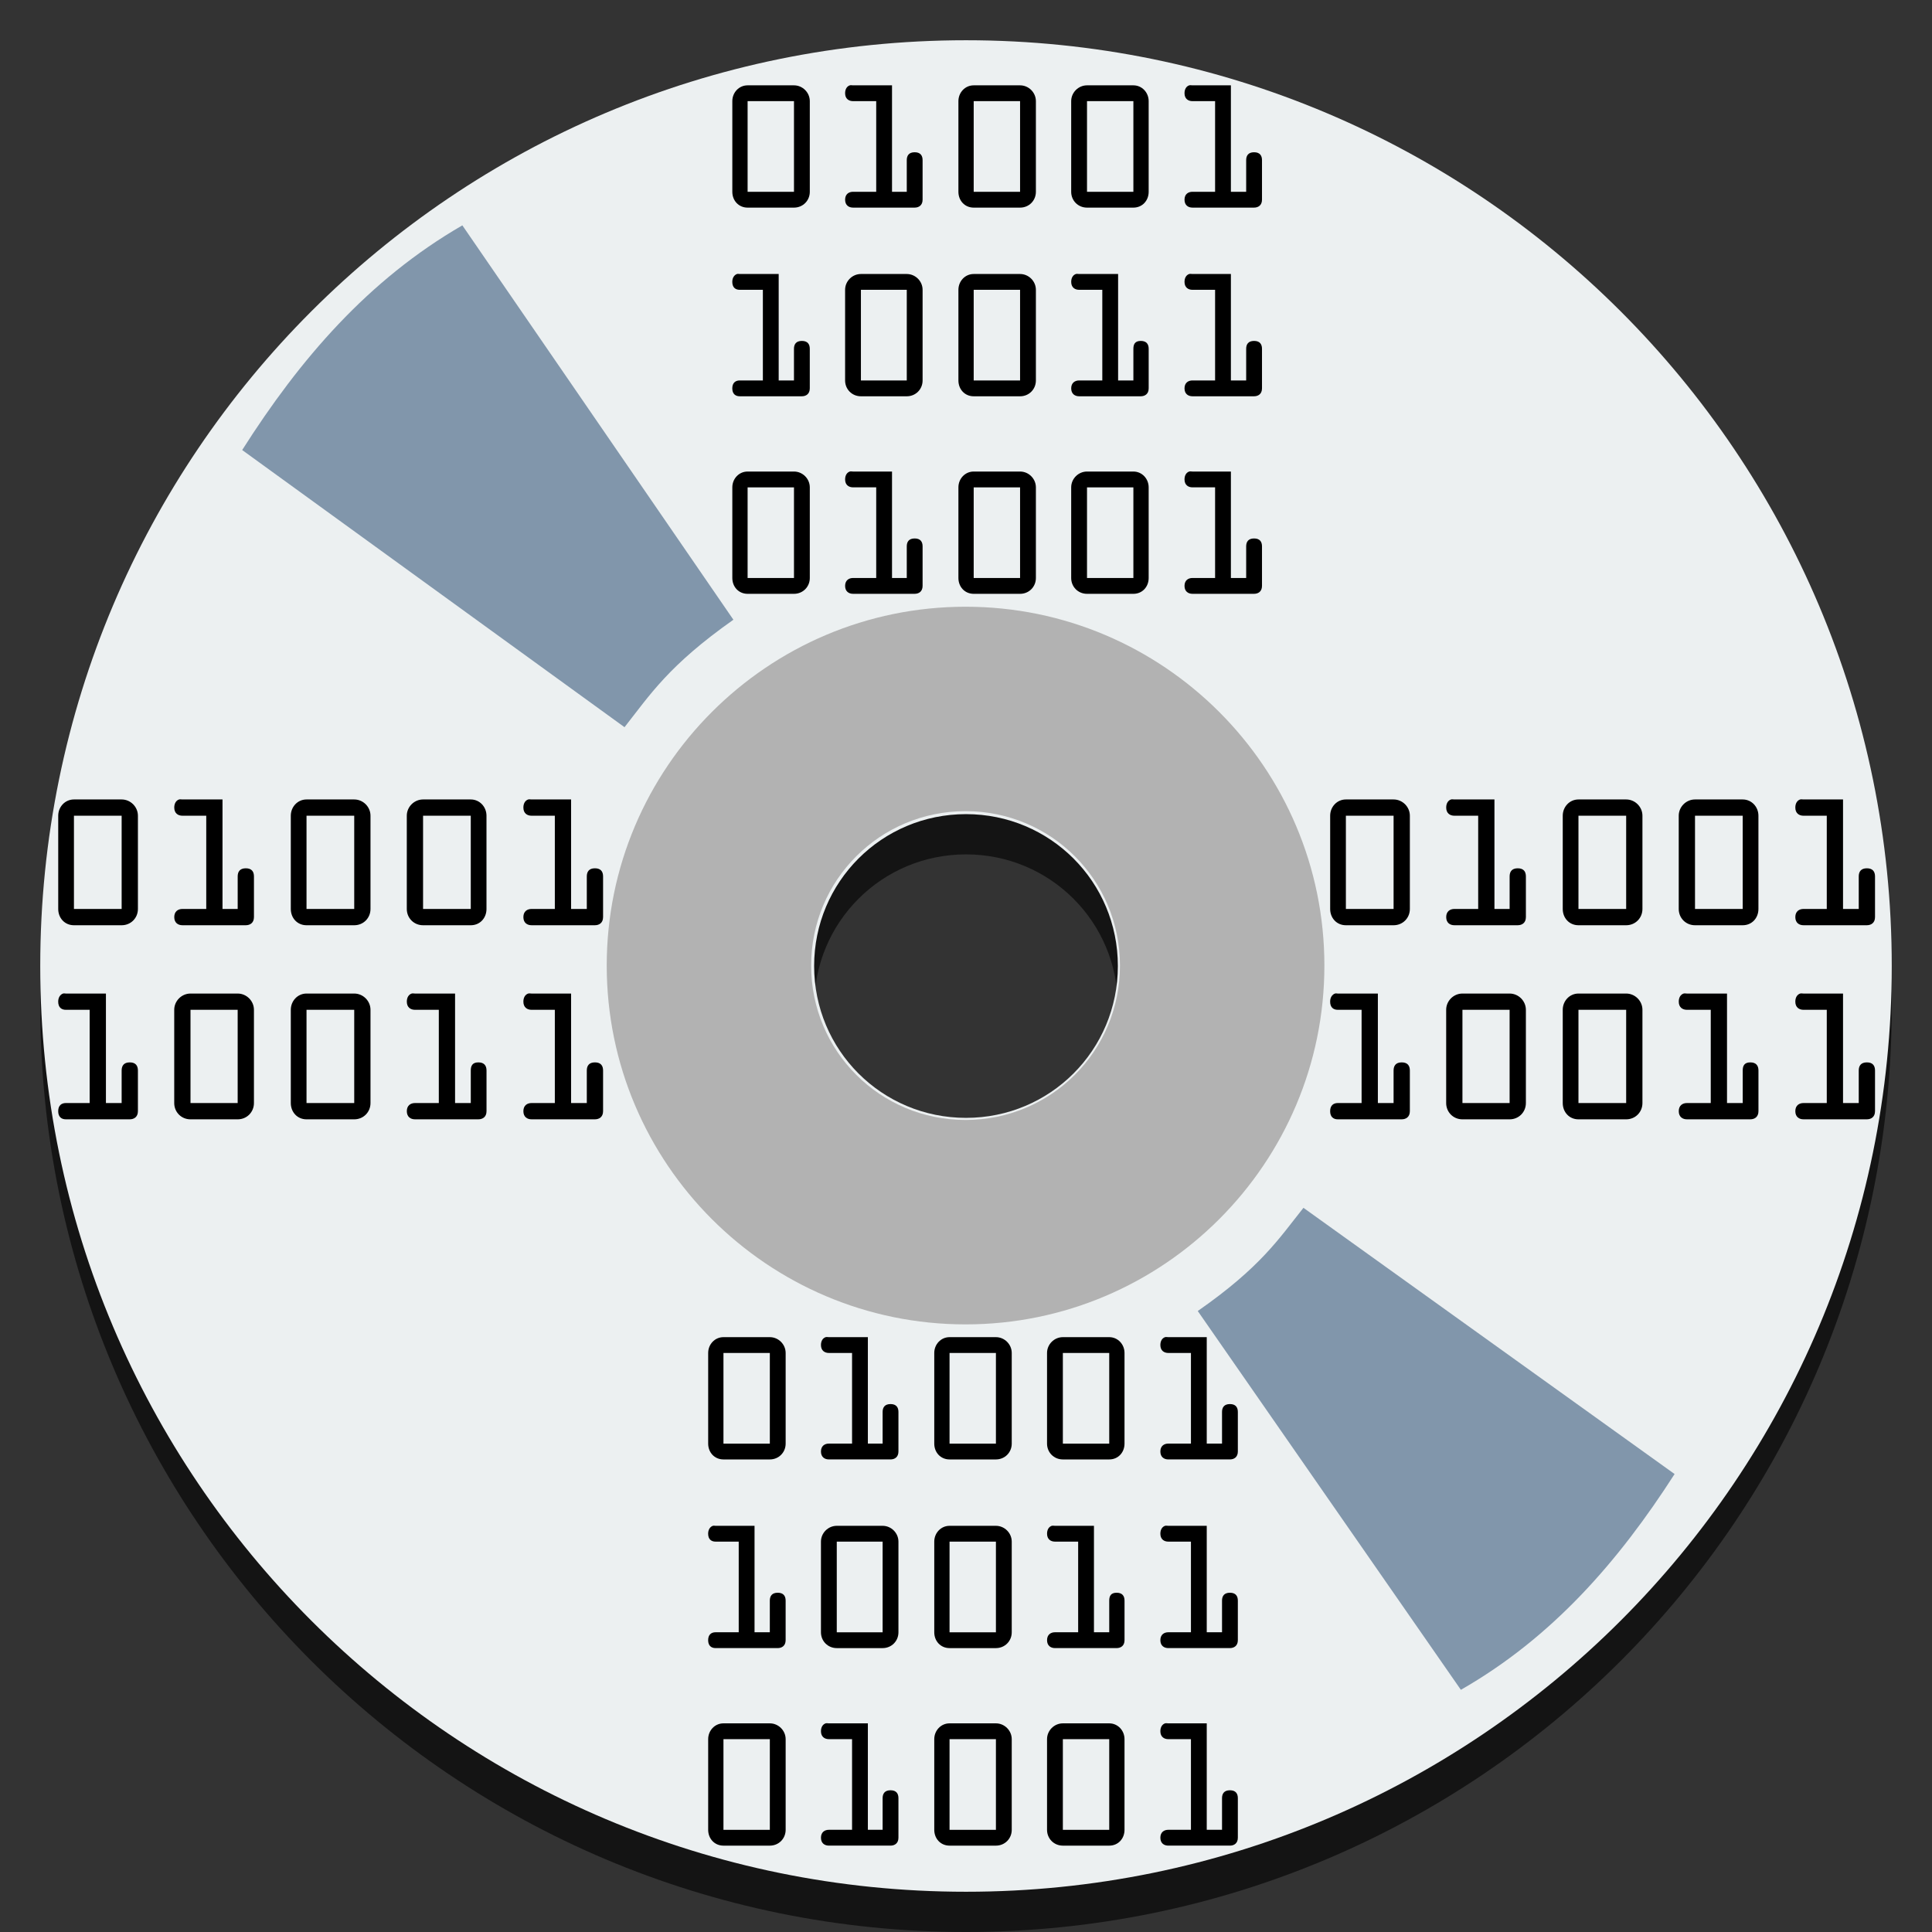 <svg width="48" version="1.1" xmlns="http://www.w3.org/2000/svg" height="48">
<rect width="100%" height="100%" fill="#333333" stroke="none"/>
<g style="fill-rule:evenodd" id="g5">
<g style="stroke:#003bc3;stroke-linecap:square;stroke-width:0" id="g7">
<g style="stroke-miterlimit:2" id="g9">
<path style="opacity:.6" id="path4157" d="m 24,2 c -12.707,0 -23,10.293 -23,23 0,12.707 10.293,23 23,23 12.707,0 23,-10.293 23,-23 0,-12.707 -10.293,-23 -23,-23 Z  m 0,19.227 c 2.091,0 3.773,1.682 3.773,3.773 0,2.091 -1.682,3.773 -3.773,3.773 -2.091,0 -3.773,-1.682 -3.773,-3.773 0,-2.091 1.682,-3.773 3.773,-3.773 z "/>
<path style="fill:#ecf0f1" id="shape011" d="m 24,1 c -12.707,0 -23,10.293 -23,23 1.55431e-15,12.707 10.293,23 23,23 12.707,0 23,-10.293 23,-23 0,-12.707 -10.293,-23 -23,-23 Z  m 0,19.227 c 2.091,0 3.773,1.682 3.773,3.773 0,2.091 -1.682,3.773 -3.773,3.773 -2.091,0 -3.773,-1.682 -3.773,-3.773 0,-2.091 1.682,-3.773 3.773,-3.773 z "/>
<path style="fill:#b2b2b2" id="shape11" d="m 23.989,15.074 c -4.917,0 -8.915,3.998 -8.915,8.915 0,4.917 3.998,8.915 8.915,8.915 4.917,0 8.915,-3.998 8.915,-8.915 0,-4.917 -3.998,-8.915 -8.915,-8.915 z  m 0,5.079 c 2.126,0 3.836,1.71 3.836,3.836 0,2.126 -1.71,3.836 -3.836,3.836 -2.126,0 -3.836,-1.71 -3.836,-3.836 0,-2.126 1.71,-3.836 3.836,-3.836 z "/>
</g>
<g style="fill:#8196ab;stroke-linejoin:bevel" id="g14">
<path id="shape0" d="m 29.758,32.572 c 1.564,-1.091 2.008,-1.788 2.626,-2.564 l 9.221,6.614 c -1.394,2.171 -3.04,4.063 -5.31,5.361 z "/>
<path id="shape1" d="m 18.221,15.397 c -1.611,1.136 -2.069,1.862 -2.705,2.67 l -9.499,-6.886 c 1.436,-2.261 3.132,-4.231 5.47,-5.582 Z "/>
</g>
</g>
<g style="stroke:none" id="g18">
<g id="g4293" transform="matrix(0.431,0,0,0.431,30.515,-3.75)">
<path id="path4295" d="m 6.782,54.785 c -0.513,0 -0.906,0.425 -0.906,0.938 v 5.375 c 0,0.522 0.375,0.938 0.906,0.938 h 2.75 c 0.53,0 0.938,-0.416 0.938,-0.938 v -5.375 c 0,-0.512 -0.425,-0.938 -0.938,-0.938 h -2.75 z  m 0,.938 2.75,0 0,5.375 -2.75,0 0,-5.375 z "/>
<path id="path4297" d="m 12.846,54.785 c 0.055,-0.018 0.127,0 0.188,0 h 2.312 v 6.312 h 0.875 v -1.875 c 0,-0.27 0.124,-0.469 0.469,-0.469 0.345,0 0.469,0.199 0.469,0.469 v 2.344 c 0,0.335 -0.226,0.469 -0.469,0.469 h -3.656 c -0.242,0 -0.469,-0.133 -0.469,-0.469 0,-0.335 0.227,-0.469 0.469,-0.469 h 1.375 v -5.375 h -1.375 c -0.242,0 -0.469,-0.133 -0.469,-0.469 0,-0.251 0.115,-0.415 0.281,-0.469 z "/>
<path id="path4299" d="m 20.189,54.785 c -0.512,0 -0.906,0.425 -0.906,0.938 v 5.375 c 0,0.522 0.375,0.938 0.906,0.938 h 2.75 c 0.531,0 0.938,-0.416 0.938,-0.938 v -5.375 c 0,-0.512 -0.425,-0.938 -0.938,-0.938 h -2.75 z  m 0,.938 2.75,0 0,5.375 -2.75,0 0,-5.375 z "/>
<path id="path4301" d="m 26.907,54.785 c -0.512,0 -0.938,0.425 -0.938,0.938 v 5.375 c 0,0.522 0.407,0.938 0.938,0.938 h 2.75 c 0.531,0 0.906,-0.416 0.906,-0.938 v -5.375 c 0,-0.512 -0.393,-0.938 -0.906,-0.938 h -2.75 z  m 0,.938 2.75,0 0,5.375 -2.75,0 0,-5.375 z "/>
<path id="path4303" d="m 32.971,54.785 c 0.055,-0.018 0.127,0 0.188,0 h 2.281 v 6.312 h 0.906 v -1.875 c 0,-0.27 0.125,-0.469 0.469,-0.469 0.344,0 0.469,0.199 0.469,0.469 v 2.344 c 0,0.335 -0.227,0.469 -0.469,0.469 h -3.656 c -0.242,0 -0.469,-0.133 -0.469,-0.469 0,-0.335 0.226,-0.469 0.469,-0.469 h 1.344 v -5.375 h -1.344 c -0.242,0 -0.469,-0.133 -0.469,-0.469 0,-0.251 0.115,-0.415 0.281,-0.469 z "/>
<path id="path4305" d="m 6.158,65.973 c 0.052,-0.018 0.096,0 0.156,0 h 2.312 v 6.312 h 0.906 v -1.875 c 0,-0.271 0.124,-0.469 0.469,-0.469 0.345,0 0.469,0.199 0.469,0.469 v 2.344 c 0,0.335 -0.226,0.469 -0.469,0.469 h -3.688 c -0.242,0 -0.438,-0.133 -0.438,-0.469 0,-0.335 0.196,-0.469 0.438,-0.469 h 1.375 v -5.375 h -1.375 c -0.242,0 -0.438,-0.133 -0.438,-0.469 0,-0.251 0.124,-0.415 0.281,-0.469 z "/>
<path id="path4307" d="m 13.501,65.973 c -0.513,0 -0.938,0.425 -0.938,0.938 v 5.375 c 0,0.521 0.407,0.938 0.938,0.938 h 2.719 c 0.53,0 0.938,-0.416 0.938,-0.938 v -5.375 c 0,-0.512 -0.425,-0.938 -0.938,-0.938 h -2.719 z  m 0,.938 2.719,0 0,5.375 -2.719,0 0,-5.375 z "/>
<path id="path4309" d="m 20.189,65.973 c -0.512,0 -0.906,0.425 -0.906,0.938 v 5.375 c 0,0.521 0.375,0.938 0.906,0.938 h 2.75 c 0.531,0 0.938,-0.416 0.938,-0.938 v -5.375 c 0,-0.512 -0.425,-0.938 -0.938,-0.938 h -2.75 z  m 0,.938 2.75,0 0,5.375 -2.75,0 0,-5.375 z "/>
<path id="path4311" d="m 26.252,65.973 c 0.055,-0.018 0.127,0 0.188,0 h 2.312 v 6.312 h 0.906 v -1.875 c 0,-0.271 0.093,-0.469 0.438,-0.469 0.344,0 0.469,0.199 0.469,0.469 v 2.344 c 0,0.335 -0.226,0.469 -0.469,0.469 h -3.656 c -0.242,0 -0.469,-0.133 -0.469,-0.469 0,-0.335 0.227,-0.469 0.469,-0.469 h 1.375 v -5.375 h -1.375 c -0.242,0 -0.469,-0.133 -0.469,-0.469 0,-0.251 0.115,-0.415 0.281,-0.469 z "/>
<path id="path4313" d="m 32.971,65.973 c 0.055,-0.018 0.127,0 0.188,0 h 2.281 v 6.312 h 0.906 v -1.875 c 0,-0.271 0.125,-0.469 0.469,-0.469 0.344,0 0.469,0.198 0.469,0.469 v 2.344 c 0,0.335 -0.227,0.469 -0.469,0.469 h -3.656 c -0.242,0 -0.469,-0.133 -0.469,-0.469 0,-0.335 0.226,-0.469 0.469,-0.469 h 1.344 v -5.375 h -1.344 c -0.242,0 -0.469,-0.133 -0.469,-0.469 0,-0.251 0.115,-0.415 0.281,-0.469 z "/>
</g>
<g id="g4379" transform="matrix(0.419,0,0,0.419,-2.642,-4.77)">
<path id="path4317" d="m 49.203,90.671 c -0.513,0 -0.906,0.425 -0.906,0.938 v 5.375 c 0,0.522 0.375,0.938 0.906,0.938 h 2.75 c 0.53,0 0.938,-0.416 0.938,-0.938 v -5.375 c 0,-0.512 -0.425,-0.938 -0.938,-0.938 h -2.75 z  m 0,.938 2.75,0 0,5.375 -2.75,0 0,-5.375 z "/>
<path id="path4319" d="m 55.266,90.671 c 0.055,-0.018 0.127,0 0.188,0 h 2.312 v 6.312 h 0.875 v -1.875 c 0,-0.27 0.124,-0.469 0.469,-0.469 0.345,0 0.469,0.199 0.469,0.469 v 2.344 c 0,0.335 -0.226,0.469 -0.469,0.469 h -3.656 c -0.242,0 -0.469,-0.133 -0.469,-0.469 0,-0.335 0.227,-0.469 0.469,-0.469 h 1.375 v -5.375 h -1.375 c -0.242,0 -0.469,-0.133 -0.469,-0.469 0,-0.251 0.115,-0.415 0.281,-0.469 z "/>
<path id="path4321" d="m 62.609,90.671 c -0.512,0 -0.906,0.425 -0.906,0.938 v 5.375 c 0,0.522 0.375,0.938 0.906,0.938 h 2.75 c 0.531,0 0.938,-0.416 0.938,-0.938 v -5.375 c 0,-0.512 -0.425,-0.938 -0.938,-0.938 h -2.75 z  m 0,.938 2.75,0 0,5.375 -2.75,0 0,-5.375 z "/>
<path id="path4323" d="m 69.328,90.671 c -0.512,0 -0.938,0.425 -0.938,0.938 v 5.375 c 0,0.522 0.407,0.938 0.938,0.938 h 2.75 c 0.531,0 0.906,-0.416 0.906,-0.938 v -5.375 c 0,-0.512 -0.393,-0.938 -0.906,-0.938 h -2.75 z  m 0,.938 2.75,0 0,5.375 -2.75,0 0,-5.375 z "/>
<path id="path4325" d="m 75.391,90.671 c 0.055,-0.018 0.127,0 0.188,0 h 2.281 v 6.312 h 0.906 v -1.875 c 0,-0.27 0.125,-0.469 0.469,-0.469 0.344,0 0.469,0.199 0.469,0.469 v 2.344 c 0,0.335 -0.227,0.469 -0.469,0.469 h -3.656 c -0.242,0 -0.469,-0.133 -0.469,-0.469 0,-0.335 0.226,-0.469 0.469,-0.469 h 1.344 v -5.375 h -1.344 c -0.242,0 -0.469,-0.133 -0.469,-0.469 0,-0.251 0.115,-0.415 0.281,-0.469 z "/>
<path id="path4327" d="m 48.578,101.858 c 0.052,-0.018 0.096,0 0.156,0 h 2.312 v 6.312 h 0.906 v -1.875 c 0,-0.271 0.124,-0.469 0.469,-0.469 0.345,0 0.469,0.199 0.469,0.469 v 2.344 c 0,0.335 -0.226,0.469 -0.469,0.469 h -3.688 c -0.242,0 -0.438,-0.133 -0.438,-0.469 0,-0.335 0.196,-0.469 0.438,-0.469 h 1.375 v -5.375 h -1.375 c -0.242,0 -0.438,-0.133 -0.438,-0.469 0,-0.251 0.124,-0.415 0.281,-0.469 z "/>
<path id="path4329" d="m 55.922,101.858 c -0.513,0 -0.938,0.425 -0.938,0.938 v 5.375 c 0,0.521 0.407,0.938 0.938,0.938 h 2.719 c 0.53,0 0.938,-0.416 0.938,-0.938 v -5.375 c 0,-0.512 -0.425,-0.938 -0.938,-0.938 h -2.719 z  m 0,.938 2.719,0 0,5.375 -2.719,0 0,-5.375 z "/>
<path id="path4331" d="m 62.609,101.858 c -0.512,0 -0.906,0.425 -0.906,0.938 v 5.375 c 0,0.521 0.375,0.938 0.906,0.938 h 2.75 c 0.531,0 0.938,-0.416 0.938,-0.938 v -5.375 c 0,-0.512 -0.425,-0.938 -0.938,-0.938 h -2.75 z  m 0,.938 2.75,0 0,5.375 -2.75,0 0,-5.375 z "/>
<path id="path4333" d="m 68.672,101.858 c 0.055,-0.018 0.127,0 0.188,0 h 2.312 v 6.312 h 0.906 v -1.875 c 0,-0.271 0.093,-0.469 0.438,-0.469 0.344,0 0.469,0.199 0.469,0.469 v 2.344 c 0,0.335 -0.226,0.469 -0.469,0.469 h -3.656 c -0.242,0 -0.469,-0.133 -0.469,-0.469 0,-0.335 0.227,-0.469 0.469,-0.469 h 1.375 v -5.375 h -1.375 c -0.242,0 -0.469,-0.133 -0.469,-0.469 0,-0.251 0.115,-0.415 0.281,-0.469 z "/>
<path id="path4335" d="m 75.391,101.858 c 0.055,-0.018 0.127,0 0.188,0 h 2.281 v 6.312 h 0.906 v -1.875 c 0,-0.271 0.125,-0.469 0.469,-0.469 0.344,0 0.469,0.198 0.469,0.469 v 2.344 c 0,0.335 -0.227,0.469 -0.469,0.469 h -3.656 c -0.242,0 -0.469,-0.133 -0.469,-0.469 0,-0.335 0.226,-0.469 0.469,-0.469 h 1.344 v -5.375 h -1.344 c -0.242,0 -0.469,-0.133 -0.469,-0.469 0,-0.251 0.115,-0.415 0.281,-0.469 z "/>
<path id="path4369" d="m 49.203,113.571 c -0.513,0 -0.906,0.425 -0.906,0.938 v 5.375 c 0,0.522 0.375,0.938 0.906,0.938 h 2.75 c 0.53,0 0.938,-0.416 0.938,-0.938 v -5.375 c 0,-0.512 -0.425,-0.938 -0.938,-0.938 h -2.75 z  m 0,.938 2.75,0 0,5.375 -2.75,0 0,-5.375 z "/>
<path id="path4371" d="m 55.266,113.571 c 0.055,-0.018 0.127,0 0.188,0 h 2.312 v 6.312 h 0.875 v -1.875 c 0,-0.27 0.124,-0.469 0.469,-0.469 0.345,0 0.469,0.199 0.469,0.469 v 2.344 c 0,0.335 -0.226,0.469 -0.469,0.469 h -3.656 c -0.242,0 -0.469,-0.133 -0.469,-0.469 0,-0.335 0.227,-0.469 0.469,-0.469 h 1.375 v -5.375 h -1.375 c -0.242,0 -0.469,-0.133 -0.469,-0.469 0,-0.251 0.115,-0.415 0.281,-0.469 z "/>
<path id="path4373" d="m 62.609,113.571 c -0.512,0 -0.906,0.425 -0.906,0.938 v 5.375 c 0,0.522 0.375,0.938 0.906,0.938 h 2.75 c 0.531,0 0.938,-0.416 0.938,-0.938 v -5.375 c 0,-0.512 -0.425,-0.938 -0.938,-0.938 h -2.75 z  m 0,.938 2.75,0 0,5.375 -2.75,0 0,-5.375 z "/>
<path id="path4375" d="m 69.328,113.571 c -0.512,0 -0.938,0.425 -0.938,0.938 v 5.375 c 0,0.522 0.407,0.938 0.938,0.938 h 2.75 c 0.531,0 0.906,-0.416 0.906,-0.938 v -5.375 c 0,-0.512 -0.393,-0.938 -0.906,-0.938 h -2.75 z  m 0,.938 2.75,0 0,5.375 -2.75,0 0,-5.375 z "/>
<path id="path4377" d="m 75.391,113.571 c 0.055,-0.018 0.127,0 0.188,0 h 2.281 v 6.312 h 0.906 v -1.875 c 0,-0.27 0.125,-0.469 0.469,-0.469 0.344,0 0.469,0.199 0.469,0.469 v 2.344 c 0,0.335 -0.227,0.469 -0.469,0.469 h -3.656 c -0.242,0 -0.469,-0.133 -0.469,-0.469 0,-0.335 0.226,-0.469 0.469,-0.469 h 1.344 v -5.375 h -1.344 c -0.242,0 -0.469,-0.133 -0.469,-0.469 0,-0.251 0.115,-0.415 0.281,-0.469 z "/>
</g>
<g id="g4571" transform="matrix(0.431,0,0,0.431,-1.086,-3.75)">
<path id="path4573" d="m 6.782,54.785 c -0.513,0 -0.906,0.425 -0.906,0.938 v 5.375 c 0,0.522 0.375,0.938 0.906,0.938 h 2.75 c 0.53,0 0.938,-0.416 0.938,-0.938 v -5.375 c 0,-0.512 -0.425,-0.938 -0.938,-0.938 h -2.75 z  m 0,.938 2.75,0 0,5.375 -2.75,0 0,-5.375 z "/>
<path id="path4575" d="m 12.846,54.785 c 0.055,-0.018 0.127,0 0.188,0 h 2.312 v 6.312 h 0.875 v -1.875 c 0,-0.27 0.124,-0.469 0.469,-0.469 0.345,0 0.469,0.199 0.469,0.469 v 2.344 c 0,0.335 -0.226,0.469 -0.469,0.469 h -3.656 c -0.242,0 -0.469,-0.133 -0.469,-0.469 0,-0.335 0.227,-0.469 0.469,-0.469 h 1.375 v -5.375 h -1.375 c -0.242,0 -0.469,-0.133 -0.469,-0.469 0,-0.251 0.115,-0.415 0.281,-0.469 z "/>
<path id="path4577" d="m 20.189,54.785 c -0.512,0 -0.906,0.425 -0.906,0.938 v 5.375 c 0,0.522 0.375,0.938 0.906,0.938 h 2.75 c 0.531,0 0.938,-0.416 0.938,-0.938 v -5.375 c 0,-0.512 -0.425,-0.938 -0.938,-0.938 h -2.75 z  m 0,.938 2.75,0 0,5.375 -2.75,0 0,-5.375 z "/>
<path id="path4579" d="m 26.907,54.785 c -0.512,0 -0.938,0.425 -0.938,0.938 v 5.375 c 0,0.522 0.407,0.938 0.938,0.938 h 2.75 c 0.531,0 0.906,-0.416 0.906,-0.938 v -5.375 c 0,-0.512 -0.393,-0.938 -0.906,-0.938 h -2.75 z  m 0,.938 2.75,0 0,5.375 -2.75,0 0,-5.375 z "/>
<path id="path4581" d="m 32.971,54.785 c 0.055,-0.018 0.127,0 0.188,0 h 2.281 v 6.312 h 0.906 v -1.875 c 0,-0.27 0.125,-0.469 0.469,-0.469 0.344,0 0.469,0.199 0.469,0.469 v 2.344 c 0,0.335 -0.227,0.469 -0.469,0.469 h -3.656 c -0.242,0 -0.469,-0.133 -0.469,-0.469 0,-0.335 0.226,-0.469 0.469,-0.469 h 1.344 v -5.375 h -1.344 c -0.242,0 -0.469,-0.133 -0.469,-0.469 0,-0.251 0.115,-0.415 0.281,-0.469 z "/>
<path id="path4583" d="m 6.158,65.973 c 0.052,-0.018 0.096,0 0.156,0 h 2.312 v 6.312 h 0.906 v -1.875 c 0,-0.271 0.124,-0.469 0.469,-0.469 0.345,0 0.469,0.199 0.469,0.469 v 2.344 c 0,0.335 -0.226,0.469 -0.469,0.469 h -3.688 c -0.242,0 -0.438,-0.133 -0.438,-0.469 0,-0.335 0.196,-0.469 0.438,-0.469 h 1.375 v -5.375 h -1.375 c -0.242,0 -0.438,-0.133 -0.438,-0.469 0,-0.251 0.124,-0.415 0.281,-0.469 z "/>
<path id="path4585" d="m 13.501,65.973 c -0.513,0 -0.938,0.425 -0.938,0.938 v 5.375 c 0,0.521 0.407,0.938 0.938,0.938 h 2.719 c 0.53,0 0.938,-0.416 0.938,-0.938 v -5.375 c 0,-0.512 -0.425,-0.938 -0.938,-0.938 h -2.719 z  m 0,.938 2.719,0 0,5.375 -2.719,0 0,-5.375 z "/>
<path id="path4587" d="m 20.189,65.973 c -0.512,0 -0.906,0.425 -0.906,0.938 v 5.375 c 0,0.521 0.375,0.938 0.906,0.938 h 2.75 c 0.531,0 0.938,-0.416 0.938,-0.938 v -5.375 c 0,-0.512 -0.425,-0.938 -0.938,-0.938 h -2.75 z  m 0,.938 2.75,0 0,5.375 -2.75,0 0,-5.375 z "/>
<path id="path4589" d="m 26.252,65.973 c 0.055,-0.018 0.127,0 0.188,0 h 2.312 v 6.312 h 0.906 v -1.875 c 0,-0.271 0.093,-0.469 0.438,-0.469 0.344,0 0.469,0.199 0.469,0.469 v 2.344 c 0,0.335 -0.226,0.469 -0.469,0.469 h -3.656 c -0.242,0 -0.469,-0.133 -0.469,-0.469 0,-0.335 0.227,-0.469 0.469,-0.469 h 1.375 v -5.375 h -1.375 c -0.242,0 -0.469,-0.133 -0.469,-0.469 0,-0.251 0.115,-0.415 0.281,-0.469 z "/>
<path id="path4591" d="m 32.971,65.973 c 0.055,-0.018 0.127,0 0.188,0 h 2.281 v 6.312 h 0.906 v -1.875 c 0,-0.271 0.125,-0.469 0.469,-0.469 0.344,0 0.469,0.198 0.469,0.469 v 2.344 c 0,0.335 -0.227,0.469 -0.469,0.469 h -3.656 c -0.242,0 -0.469,-0.133 -0.469,-0.469 0,-0.335 0.226,-0.469 0.469,-0.469 h 1.344 v -5.375 h -1.344 c -0.242,0 -0.469,-0.133 -0.469,-0.469 0,-0.251 0.115,-0.415 0.281,-0.469 z "/>
</g>
<g id="g4612" transform="matrix(0.419,0,0,0.419,-2.042,-35.871)">
<path id="path4614" d="m 49.203,90.671 c -0.513,0 -0.906,0.425 -0.906,0.938 v 5.375 c 0,0.522 0.375,0.938 0.906,0.938 h 2.75 c 0.53,0 0.938,-0.416 0.938,-0.938 v -5.375 c 0,-0.512 -0.425,-0.938 -0.938,-0.938 h -2.75 z  m 0,.938 2.75,0 0,5.375 -2.75,0 0,-5.375 z "/>
<path id="path4616" d="m 55.266,90.671 c 0.055,-0.018 0.127,0 0.188,0 h 2.312 v 6.312 h 0.875 v -1.875 c 0,-0.27 0.124,-0.469 0.469,-0.469 0.345,0 0.469,0.199 0.469,0.469 v 2.344 c 0,0.335 -0.226,0.469 -0.469,0.469 h -3.656 c -0.242,0 -0.469,-0.133 -0.469,-0.469 0,-0.335 0.227,-0.469 0.469,-0.469 h 1.375 v -5.375 h -1.375 c -0.242,0 -0.469,-0.133 -0.469,-0.469 0,-0.251 0.115,-0.415 0.281,-0.469 z "/>
<path id="path4618" d="m 62.609,90.671 c -0.512,0 -0.906,0.425 -0.906,0.938 v 5.375 c 0,0.522 0.375,0.938 0.906,0.938 h 2.75 c 0.531,0 0.938,-0.416 0.938,-0.938 v -5.375 c 0,-0.512 -0.425,-0.938 -0.938,-0.938 h -2.75 z  m 0,.938 2.75,0 0,5.375 -2.75,0 0,-5.375 z "/>
<path id="path4620" d="m 69.328,90.671 c -0.512,0 -0.938,0.425 -0.938,0.938 v 5.375 c 0,0.522 0.407,0.938 0.938,0.938 h 2.75 c 0.531,0 0.906,-0.416 0.906,-0.938 v -5.375 c 0,-0.512 -0.393,-0.938 -0.906,-0.938 h -2.75 z  m 0,.938 2.75,0 0,5.375 -2.75,0 0,-5.375 z "/>
<path id="path4622" d="m 75.391,90.671 c 0.055,-0.018 0.127,0 0.188,0 h 2.281 v 6.312 h 0.906 v -1.875 c 0,-0.27 0.125,-0.469 0.469,-0.469 0.344,0 0.469,0.199 0.469,0.469 v 2.344 c 0,0.335 -0.227,0.469 -0.469,0.469 h -3.656 c -0.242,0 -0.469,-0.133 -0.469,-0.469 0,-0.335 0.226,-0.469 0.469,-0.469 h 1.344 v -5.375 h -1.344 c -0.242,0 -0.469,-0.133 -0.469,-0.469 0,-0.251 0.115,-0.415 0.281,-0.469 z "/>
<path id="path4624" d="m 48.578,101.858 c 0.052,-0.018 0.096,0 0.156,0 h 2.312 v 6.312 h 0.906 v -1.875 c 0,-0.271 0.124,-0.469 0.469,-0.469 0.345,0 0.469,0.199 0.469,0.469 v 2.344 c 0,0.335 -0.226,0.469 -0.469,0.469 h -3.688 c -0.242,0 -0.438,-0.133 -0.438,-0.469 0,-0.335 0.196,-0.469 0.438,-0.469 h 1.375 v -5.375 h -1.375 c -0.242,0 -0.438,-0.133 -0.438,-0.469 0,-0.251 0.124,-0.415 0.281,-0.469 z "/>
<path id="path4626" d="m 55.922,101.858 c -0.513,0 -0.938,0.425 -0.938,0.938 v 5.375 c 0,0.521 0.407,0.938 0.938,0.938 h 2.719 c 0.53,0 0.938,-0.416 0.938,-0.938 v -5.375 c 0,-0.512 -0.425,-0.938 -0.938,-0.938 h -2.719 z  m 0,.938 2.719,0 0,5.375 -2.719,0 0,-5.375 z "/>
<path id="path4628" d="m 62.609,101.858 c -0.512,0 -0.906,0.425 -0.906,0.938 v 5.375 c 0,0.521 0.375,0.938 0.906,0.938 h 2.75 c 0.531,0 0.938,-0.416 0.938,-0.938 v -5.375 c 0,-0.512 -0.425,-0.938 -0.938,-0.938 h -2.75 z  m 0,.938 2.75,0 0,5.375 -2.75,0 0,-5.375 z "/>
<path id="path4630" d="m 68.672,101.858 c 0.055,-0.018 0.127,0 0.188,0 h 2.312 v 6.312 h 0.906 v -1.875 c 0,-0.271 0.093,-0.469 0.438,-0.469 0.344,0 0.469,0.199 0.469,0.469 v 2.344 c 0,0.335 -0.226,0.469 -0.469,0.469 h -3.656 c -0.242,0 -0.469,-0.133 -0.469,-0.469 0,-0.335 0.227,-0.469 0.469,-0.469 h 1.375 v -5.375 h -1.375 c -0.242,0 -0.469,-0.133 -0.469,-0.469 0,-0.251 0.115,-0.415 0.281,-0.469 z "/>
<path id="path4632" d="m 75.391,101.858 c 0.055,-0.018 0.127,0 0.188,0 h 2.281 v 6.312 h 0.906 v -1.875 c 0,-0.271 0.125,-0.469 0.469,-0.469 0.344,0 0.469,0.198 0.469,0.469 v 2.344 c 0,0.335 -0.227,0.469 -0.469,0.469 h -3.656 c -0.242,0 -0.469,-0.133 -0.469,-0.469 0,-0.335 0.226,-0.469 0.469,-0.469 h 1.344 v -5.375 h -1.344 c -0.242,0 -0.469,-0.133 -0.469,-0.469 0,-0.251 0.115,-0.415 0.281,-0.469 z "/>
<path id="path4634" d="m 49.203,113.571 c -0.513,0 -0.906,0.425 -0.906,0.938 v 5.375 c 0,0.522 0.375,0.938 0.906,0.938 h 2.75 c 0.53,0 0.938,-0.416 0.938,-0.938 v -5.375 c 0,-0.512 -0.425,-0.938 -0.938,-0.938 h -2.75 z  m 0,.938 2.75,0 0,5.375 -2.75,0 0,-5.375 z "/>
<path id="path4636" d="m 55.266,113.571 c 0.055,-0.018 0.127,0 0.188,0 h 2.312 v 6.312 h 0.875 v -1.875 c 0,-0.27 0.124,-0.469 0.469,-0.469 0.345,0 0.469,0.199 0.469,0.469 v 2.344 c 0,0.335 -0.226,0.469 -0.469,0.469 h -3.656 c -0.242,0 -0.469,-0.133 -0.469,-0.469 0,-0.335 0.227,-0.469 0.469,-0.469 h 1.375 v -5.375 h -1.375 c -0.242,0 -0.469,-0.133 -0.469,-0.469 0,-0.251 0.115,-0.415 0.281,-0.469 z "/>
<path id="path4638" d="m 62.609,113.571 c -0.512,0 -0.906,0.425 -0.906,0.938 v 5.375 c 0,0.522 0.375,0.938 0.906,0.938 h 2.75 c 0.531,0 0.938,-0.416 0.938,-0.938 v -5.375 c 0,-0.512 -0.425,-0.938 -0.938,-0.938 h -2.75 z  m 0,.938 2.75,0 0,5.375 -2.75,0 0,-5.375 z "/>
<path id="path4640" d="m 69.328,113.571 c -0.512,0 -0.938,0.425 -0.938,0.938 v 5.375 c 0,0.522 0.407,0.938 0.938,0.938 h 2.75 c 0.531,0 0.906,-0.416 0.906,-0.938 v -5.375 c 0,-0.512 -0.393,-0.938 -0.906,-0.938 h -2.75 z  m 0,.938 2.75,0 0,5.375 -2.75,0 0,-5.375 z "/>
<path id="path4642" d="m 75.391,113.571 c 0.055,-0.018 0.127,0 0.188,0 h 2.281 v 6.312 h 0.906 v -1.875 c 0,-0.27 0.125,-0.469 0.469,-0.469 0.344,0 0.469,0.199 0.469,0.469 v 2.344 c 0,0.335 -0.227,0.469 -0.469,0.469 h -3.656 c -0.242,0 -0.469,-0.133 -0.469,-0.469 0,-0.335 0.226,-0.469 0.469,-0.469 h 1.344 v -5.375 h -1.344 c -0.242,0 -0.469,-0.133 -0.469,-0.469 0,-0.251 0.115,-0.415 0.281,-0.469 z "/>
</g>
</g>
</g>
</svg>
